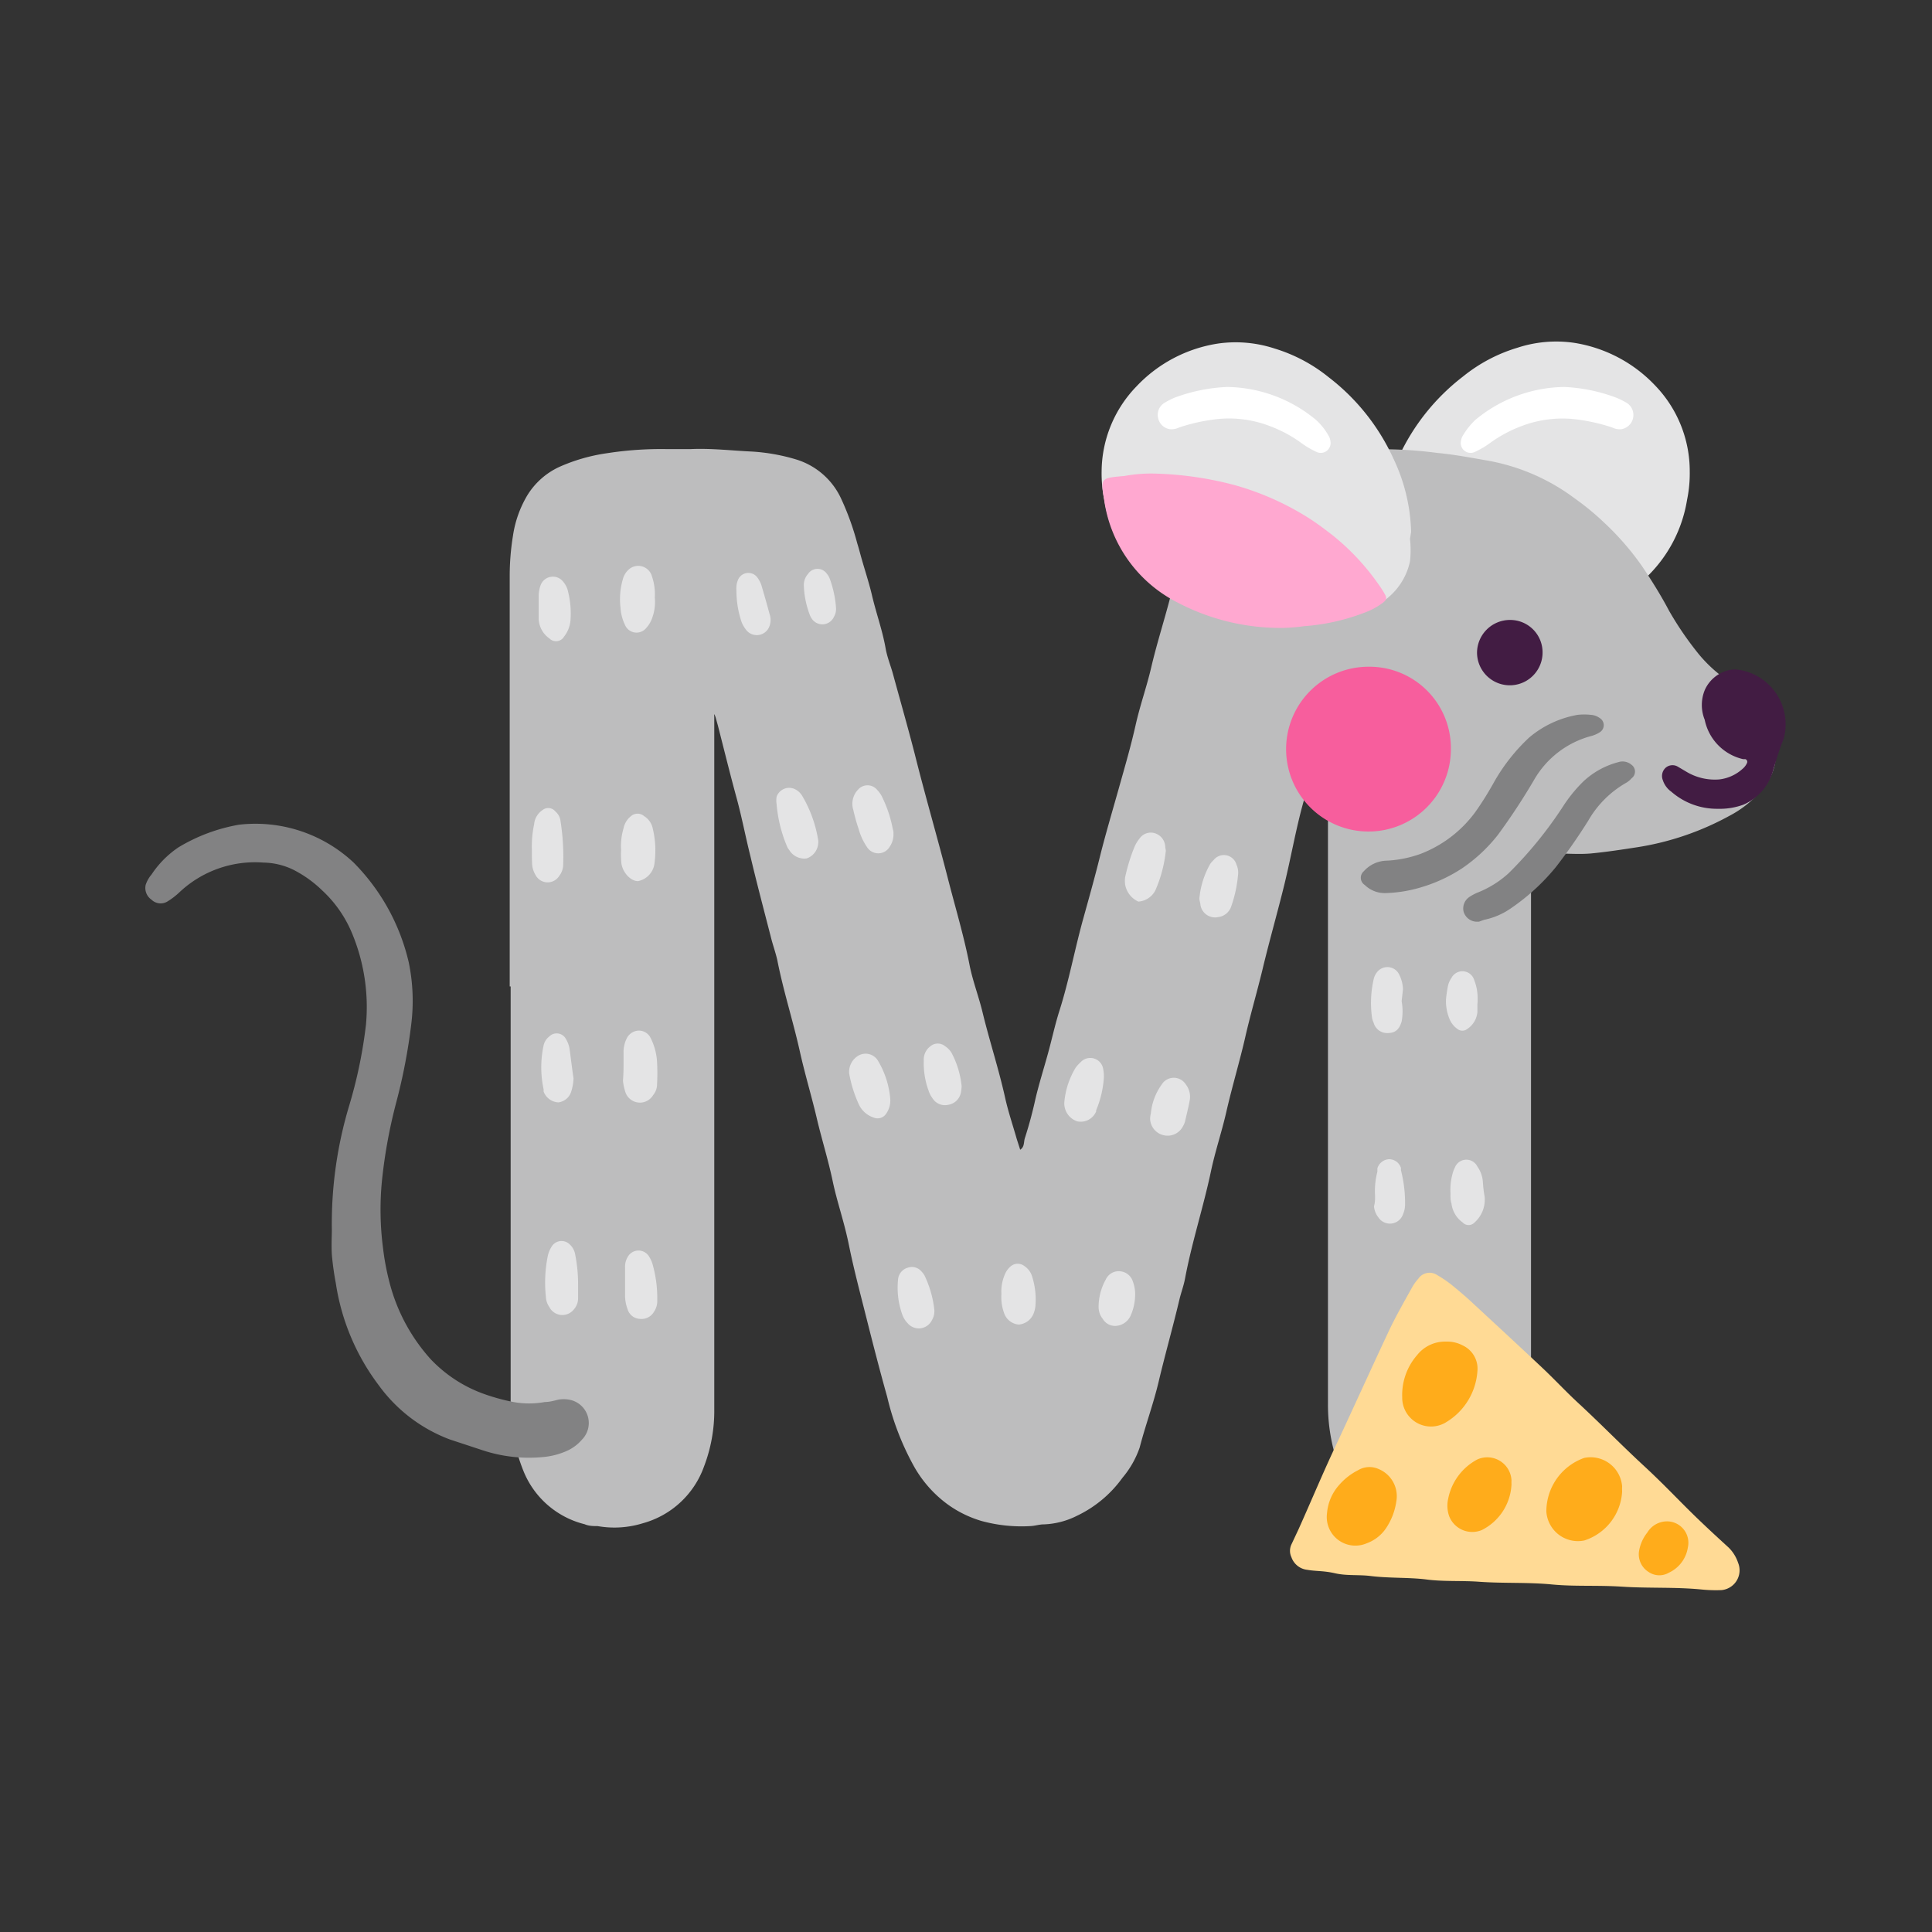 <svg xmlns="http://www.w3.org/2000/svg" viewBox="0 0 102 102"><rect x="0" y="0" width="102" height="102" fill="#333333" stroke="none"/><defs><style>.cls-1{fill:#e4e4e5;}.cls-2{fill:#fff;}.cls-3{fill:#bdbdbe;}.cls-4{fill:#828283;}.cls-5{fill:#421c43;}.cls-6{fill:#f75e9d;}.cls-7{fill:#ffda95;}.cls-8{fill:#ffac1b;}.cls-9{fill:#ffa8d0;}</style></defs><g id="OBJECTS"><path class="cls-1" d="M72.93,28.45a5.27,5.27,0,0,0,0,1.19A3.43,3.43,0,0,0,74.78,32a6,6,0,0,0,1.52.58,14.86,14.86,0,0,0,2.4.41,10.32,10.32,0,0,0,1.24.08,11.37,11.37,0,0,0,5.92-1.75,7.26,7.26,0,0,0,3.21-4.94,6.84,6.84,0,0,0,.14-1.49,6.51,6.51,0,0,0-1.82-4.53,7.48,7.48,0,0,0-4.28-2.26,6.57,6.57,0,0,0-3,.26,8.37,8.37,0,0,0-2.86,1.51,11.35,11.35,0,0,0-3.43,4.31,9.53,9.53,0,0,0-.93,3.86Z"/><path class="cls-2" d="M82.58,20.43a7.49,7.49,0,0,0-4.69,1.74,3.83,3.83,0,0,0-.66.83.72.72,0,0,0-.1.29.52.52,0,0,0,.71.58,4.38,4.38,0,0,0,.81-.47,7.05,7.05,0,0,1,1.64-.89,6.07,6.07,0,0,1,3.07-.35,9.77,9.77,0,0,1,1.76.41.88.88,0,0,0,.48.09.76.76,0,0,0,.3-1.38,4.18,4.18,0,0,0-.56-.28A8.88,8.88,0,0,0,82.58,20.43Z"/><path class="cls-3" d="M26.91,52.08q0-10.84,0-21.7a13.16,13.16,0,0,1,.17-2.08,5.82,5.82,0,0,1,.76-2.15,3.9,3.9,0,0,1,1.69-1.5,9.43,9.43,0,0,1,2.5-.72,18.59,18.59,0,0,1,3.16-.22c.42,0,.85,0,1.27,0,1.09-.05,2.16.08,3.24.13a10.19,10.19,0,0,1,2.31.41,3.85,3.85,0,0,1,2.39,2.06,14.39,14.39,0,0,1,.86,2.38c.07.22.13.45.19.67.19.68.41,1.34.57,2,.23,1,.57,1.91.74,2.89.08.44.25.86.37,1.28.39,1.43.8,2.86,1.17,4.3.56,2.24,1.21,4.45,1.78,6.69.38,1.47.82,2.94,1.11,4.44.17.85.49,1.67.69,2.51.37,1.52.86,3,1.2,4.55.16.7.39,1.38.59,2.08.06.2.13.4.19.6.24-.15.18-.41.25-.62A21.9,21.9,0,0,0,54.67,58c.19-.8.44-1.59.66-2.39s.37-1.52.61-2.27c.49-1.55.79-3.16,1.22-4.73.31-1.12.63-2.25.91-3.38s.66-2.41,1-3.62.63-2.2.88-3.31.58-2,.83-3.07c.29-1.24.68-2.45,1-3.68s.72-2.4,1-3.61a7,7,0,0,1,.86-2A3.79,3.79,0,0,1,66,24.18a18.6,18.6,0,0,1,2.89-.39c1.46-.11,2.92-.06,4.38-.07a22.4,22.4,0,0,1,2.59.19c.87.08,1.72.24,2.58.39a10.83,10.83,0,0,1,4.68,2,14,14,0,0,1,1.57,1.29,14.54,14.54,0,0,1,2,2.3c.51.76,1,1.54,1.42,2.34a17.15,17.15,0,0,0,1.58,2.31,7.35,7.35,0,0,0,1.13,1.1,16.21,16.21,0,0,1,1.84,1.67,3.7,3.7,0,0,1,1,1.6,3,3,0,0,1-.73,2.89,5.68,5.68,0,0,1-1.64,1.28,14.87,14.87,0,0,1-4.79,1.64c-.84.13-1.68.26-2.52.34-.61.05-1.23,0-1.84,0-.34,0-.68,0-1,0s-.3.08-.31.31,0,.42,0,.64q0,14.19,0,28.38a8.27,8.27,0,0,1-1,3.84A3.44,3.44,0,0,1,79,79.35a4.81,4.81,0,0,1-2.56,1.18,9.07,9.07,0,0,1-2.21,0,3.42,3.42,0,0,1-1.07-.38,5,5,0,0,1-2.49-2.76,9.54,9.54,0,0,1-.56-3.3V38.61a1.19,1.19,0,0,0-.07-.7c-.07.21-.16.43-.22.65-.32,1.26-.61,2.52-1,3.76-.4,1.43-.65,2.89-1,4.33s-.8,3-1.17,4.55c-.29,1.2-.64,2.38-.91,3.57s-.7,2.63-1,3.95c-.24,1.05-.59,2.08-.81,3.13-.4,1.89-1,3.72-1.36,5.62-.07.4-.22.78-.31,1.17-.34,1.44-.75,2.87-1.09,4.31-.28,1.18-.7,2.31-1,3.47a5,5,0,0,1-.91,1.6,6.27,6.27,0,0,1-2.39,2,4.23,4.23,0,0,1-1.77.46c-.23,0-.46.08-.7.09a8,8,0,0,1-2.58-.27A5.88,5.88,0,0,1,50,79.4a6.32,6.32,0,0,1-1.81-2.1,14.28,14.28,0,0,1-1.35-3.55c-.39-1.39-.75-2.79-1.1-4.18s-.66-2.55-.92-3.83-.62-2.25-.86-3.39-.58-2.21-.84-3.32-.63-2.34-.89-3.51c-.36-1.62-.87-3.19-1.19-4.82-.09-.41-.24-.81-.34-1.22-.37-1.44-.75-2.87-1.09-4.31-.25-1-.44-2-.71-3-.35-1.28-.67-2.58-1-3.87l-.12-.43a1.22,1.22,0,0,0-.07-.17.8.8,0,0,0,0,.15c0,.19,0,.38,0,.57q0,18,0,36a8.19,8.19,0,0,1-.54,3,4.77,4.77,0,0,1-3.23,3,5.08,5.08,0,0,1-2.39.15c-.22,0-.46,0-.69-.1a4.7,4.7,0,0,1-3.2-2.75,9.32,9.32,0,0,1-.7-3.72V52.08Z"/><path class="cls-4" d="M17.52,64.93a21.64,21.64,0,0,1,.91-6.54,24.84,24.84,0,0,0,.89-4.28,10.13,10.13,0,0,0-.76-4.9A6.43,6.43,0,0,0,17,47a6.26,6.26,0,0,0-1.49-1.07,3.74,3.74,0,0,0-1.6-.39,5.82,5.82,0,0,0-4.47,1.6,3.9,3.9,0,0,1-.61.46.69.69,0,0,1-.83-.1.75.75,0,0,1-.31-.78A1.62,1.62,0,0,1,8,46.17a5.16,5.16,0,0,1,1.43-1.44,9.25,9.25,0,0,1,3.19-1.19,7.58,7.58,0,0,1,6.05,2,11,11,0,0,1,2.91,5.27,10,10,0,0,1,.13,3.28,30.11,30.11,0,0,1-.79,4.11,27.07,27.07,0,0,0-.76,4.19,15.69,15.69,0,0,0,.06,3.49,13.46,13.46,0,0,0,.39,2,9.61,9.61,0,0,0,2.12,3.87,7.22,7.22,0,0,0,2.73,1.81,10.64,10.64,0,0,0,1.65.46,4.58,4.58,0,0,0,1.65,0c.23,0,.46-.06.69-.12a1.62,1.62,0,0,1,.62,0A1.25,1.25,0,0,1,30.73,76a2.31,2.31,0,0,1-.92.65,3.85,3.85,0,0,1-1,.26,7.78,7.78,0,0,1-3.32-.34L23.76,76A8.17,8.17,0,0,1,20,73.14a11.85,11.85,0,0,1-2.27-5.39,15.23,15.23,0,0,1-.21-1.51C17.49,65.74,17.52,65.23,17.52,64.93Z"/><path class="cls-4" d="M73.15,47.15a1.51,1.51,0,0,1-1.1-.43A.45.45,0,0,1,72,46a1.66,1.66,0,0,1,1.18-.56A6.14,6.14,0,0,0,75,45.08a6.45,6.45,0,0,0,2.89-2.21c.37-.52.7-1.06,1-1.6a9.85,9.85,0,0,1,1.84-2.33,5.41,5.41,0,0,1,2.56-1.2,3.28,3.28,0,0,1,.7,0,.9.9,0,0,1,.47.17.44.44,0,0,1,0,.75,1.57,1.57,0,0,1-.46.2,4.94,4.94,0,0,0-3,2.3,33.39,33.39,0,0,1-1.92,2.92,8.4,8.4,0,0,1-1.9,1.77,8.15,8.15,0,0,1-2.17,1A7.12,7.12,0,0,1,73.15,47.15Z"/><path class="cls-4" d="M78.08,48.66l-.16,0a.74.74,0,0,1-.65-.53.73.73,0,0,1,.3-.77,2.38,2.38,0,0,1,.5-.26,5.38,5.38,0,0,0,1.58-1,21.33,21.33,0,0,0,2.88-3.54,7.6,7.6,0,0,1,1.08-1.32,4.29,4.29,0,0,1,1.82-1,.73.73,0,0,1,.71.14.44.44,0,0,1,0,.71,1.09,1.09,0,0,1-.29.24,5.38,5.38,0,0,0-2,2,29.79,29.79,0,0,1-1.71,2.45A11.24,11.24,0,0,1,79.7,48a3.75,3.75,0,0,1-1.34.56Z"/><path class="cls-1" d="M43.2,44.38a.49.49,0,0,1,0,.12.91.91,0,0,1-.61.82.93.93,0,0,1-.92-.44.8.8,0,0,1-.13-.22A7.3,7.3,0,0,1,41,42.45a1.2,1.2,0,0,1,0-.38.7.7,0,0,1,1-.39.93.93,0,0,1,.36.35A6.64,6.64,0,0,1,43.2,44.38Z"/><path class="cls-1" d="M32.92,56.28v-.76a1.62,1.62,0,0,1,.16-.68.73.73,0,0,1,.66-.43.69.69,0,0,1,.61.39,3.21,3.21,0,0,1,.34,1.28,11,11,0,0,1,0,1.15.91.91,0,0,1-.21.59A.81.81,0,0,1,33,57.6a2.68,2.68,0,0,1-.11-.55C32.91,56.79,32.92,56.54,32.92,56.28Z"/><path class="cls-1" d="M61.55,44.91A7,7,0,0,1,61,47a1.09,1.09,0,0,1-.9.6,1.22,1.22,0,0,1-.7-.91,1.53,1.53,0,0,1,0-.37,9.49,9.49,0,0,1,.48-1.57,1.86,1.86,0,0,1,.29-.49A.72.72,0,0,1,61,44a.78.78,0,0,1,.52.72Z"/><path class="cls-1" d="M30.52,67.75c0,.27,0,.55,0,.82a.89.89,0,0,1-.24.58A.77.77,0,0,1,29,69a1,1,0,0,1-.18-.54,7.05,7.05,0,0,1,.1-2.15,1.48,1.48,0,0,1,.22-.52.61.61,0,0,1,.94-.09.93.93,0,0,1,.29.55A7.92,7.92,0,0,1,30.52,67.75Z"/><path class="cls-1" d="M28.08,44.84a5.67,5.67,0,0,1,.12-1.33,1,1,0,0,1,.44-.74.48.48,0,0,1,.68.07.78.78,0,0,1,.27.49,12.09,12.09,0,0,1,.14,2.4,1,1,0,0,1-.21.52.72.72,0,0,1-1.25-.06,1.28,1.28,0,0,1-.18-.66C28.08,45.32,28.08,45.11,28.08,44.84Z"/><path class="cls-1" d="M47.17,44a1.14,1.14,0,0,1-.19.69.7.7,0,0,1-1.18.07,3.23,3.23,0,0,1-.47-1c-.11-.32-.2-.65-.28-1a1.08,1.08,0,0,1,.25-1.07.66.66,0,0,1,1,0,1.58,1.58,0,0,1,.26.36,6.72,6.72,0,0,1,.58,1.74A.53.53,0,0,1,47.17,44Z"/><path class="cls-1" d="M34.57,31.54a2.46,2.46,0,0,1-.17,1.17,1.48,1.48,0,0,1-.27.43A.66.66,0,0,1,33,33a2.41,2.41,0,0,1-.24-.91,3.79,3.79,0,0,1,.12-1.5,1.05,1.05,0,0,1,.28-.49.75.75,0,0,1,1.26.33A2.87,2.87,0,0,1,34.57,31.54Z"/><path class="cls-1" d="M47,58a1.21,1.21,0,0,1-.21.79.54.54,0,0,1-.67.21,1.31,1.31,0,0,1-.78-.7,6.65,6.65,0,0,1-.51-1.64,1,1,0,0,1,.51-.94.76.76,0,0,1,1,.26A4.69,4.69,0,0,1,47,58Z"/><path class="cls-1" d="M32.79,44.87a3.33,3.33,0,0,1,.13-1.14,1.1,1.1,0,0,1,.39-.64.53.53,0,0,1,.7,0,1,1,0,0,1,.44.6,4.92,4.92,0,0,1,.11,1.83,1.09,1.09,0,0,1-.88,1c-.4,0-.84-.49-.88-1A5.28,5.28,0,0,1,32.79,44.87Z"/><path class="cls-1" d="M33,67.61v-.7a1,1,0,0,1,.14-.55.65.65,0,0,1,1.14,0,1.5,1.5,0,0,1,.18.41,6.6,6.6,0,0,1,.24,1.88,1,1,0,0,1-.17.6.76.76,0,0,1-.75.38.71.71,0,0,1-.65-.52,2.06,2.06,0,0,1-.13-.69v-.76Z"/><path class="cls-1" d="M58.28,56.87a5.34,5.34,0,0,1-.41,1.75.14.14,0,0,1,0,.06.88.88,0,0,1-1,.52,1,1,0,0,1-.68-1,4.22,4.22,0,0,1,.61-1.85,2.27,2.27,0,0,1,.26-.28.69.69,0,0,1,1.18.35A2.17,2.17,0,0,1,58.28,56.87Z"/><path class="cls-1" d="M30.28,56.93a2.63,2.63,0,0,1-.12.69.81.81,0,0,1-.68.58.88.88,0,0,1-.78-.57l0-.12a5.5,5.5,0,0,1,0-2.32.82.82,0,0,1,.3-.47.55.55,0,0,1,.87.12,1.49,1.49,0,0,1,.2.53C30.14,55.89,30.2,56.41,30.28,56.93Z"/><path class="cls-1" d="M74,52.86A3,3,0,0,1,74,53.93c-.13.43-.34.6-.71.61a.74.74,0,0,1-.77-.55,1,1,0,0,1-.08-.24,5.6,5.6,0,0,1,.09-2.08.88.88,0,0,1,.21-.39.69.69,0,0,1,1.12.15,1.87,1.87,0,0,1,.21.8Z"/><path class="cls-1" d="M63.32,47.45a4.5,4.5,0,0,1,.58-1.85,1.54,1.54,0,0,1,.17-.19.69.69,0,0,1,1.21.24,1,1,0,0,1,.08.56A6.76,6.76,0,0,1,65,47.86a.83.83,0,0,1-.7.56.78.78,0,0,1-.93-.72A2.08,2.08,0,0,1,63.32,47.45Z"/><path class="cls-1" d="M50.77,57.35a2.32,2.32,0,0,1-.05.38.81.81,0,0,1-.67.6.77.77,0,0,1-.82-.35,1.32,1.32,0,0,1-.18-.33A4.24,4.24,0,0,1,48.77,56a.88.88,0,0,1,.36-.77.6.6,0,0,1,.76,0,1.09,1.09,0,0,1,.35.36A4.77,4.77,0,0,1,50.77,57.35Z"/><path class="cls-1" d="M49.33,69.17a.93.93,0,0,1-.13.53.77.77,0,0,1-1.28.16,1.22,1.22,0,0,1-.27-.42,4.2,4.2,0,0,1-.24-1.86.71.71,0,0,1,.51-.65.66.66,0,0,1,.74.21,1,1,0,0,1,.15.2A5.56,5.56,0,0,1,49.33,69.17Z"/><path class="cls-1" d="M60.76,58.78a3.09,3.09,0,0,1,.57-1.52.75.75,0,0,1,1.28,0,1.06,1.06,0,0,1,.21.78c-.07.4-.17.79-.26,1.18a.94.94,0,0,1-.1.23.91.91,0,0,1-1,.49.92.92,0,0,1-.74-.91A1.64,1.64,0,0,1,60.76,58.78Z"/><path class="cls-1" d="M76.58,63a3.1,3.1,0,0,1,.1-1,1.55,1.55,0,0,1,.13-.36A.65.65,0,0,1,78,61.59a1.6,1.6,0,0,1,.29.83,6.39,6.39,0,0,0,.09.75,1.61,1.61,0,0,1-.53,1.37.43.43,0,0,1-.63,0,1.45,1.45,0,0,1-.59-1C76.57,63.36,76.58,63.19,76.58,63Z"/><path class="cls-1" d="M28.44,32c0-.19,0-.38,0-.57a1.7,1.7,0,0,1,.09-.5.69.69,0,0,1,1.21-.21,1.16,1.16,0,0,1,.25.51,4.81,4.81,0,0,1,.13,1.51,1.62,1.62,0,0,1-.34.87.49.49,0,0,1-.77.1,1.32,1.32,0,0,1-.57-1.14V32Z"/><path class="cls-1" d="M72.59,63a4,4,0,0,1,.13-1.14c0-.06,0-.12,0-.18a.68.68,0,0,1,.61-.48.66.66,0,0,1,.63.45.56.56,0,0,1,0,.12,7,7,0,0,1,.22,1.88,1.41,1.41,0,0,1-.12.49.73.73,0,0,1-1.29.13,1.1,1.1,0,0,1-.23-.58C72.61,63.44,72.6,63.21,72.59,63Z"/><path class="cls-1" d="M52.87,68.31a2.25,2.25,0,0,1,.2-1.07,1.11,1.11,0,0,1,.31-.4.57.57,0,0,1,.7,0,1,1,0,0,1,.41.55A4,4,0,0,1,54.66,69a1.56,1.56,0,0,1-.1.37.92.92,0,0,1-.78.56.9.9,0,0,1-.76-.58A2.48,2.48,0,0,1,52.87,68.31Z"/><path class="cls-1" d="M38.88,31.22a2.16,2.16,0,0,1,0-.27,1,1,0,0,1,.07-.3A.59.59,0,0,1,40,30.51a1.44,1.44,0,0,1,.2.39c.15.51.29,1,.43,1.52a.94.94,0,0,1,0,.62.71.71,0,0,1-1.27.17,1.47,1.47,0,0,1-.25-.5A5.17,5.17,0,0,1,38.88,31.22Z"/><path class="cls-1" d="M59.93,68.37a2.78,2.78,0,0,1-.23,1.07.92.92,0,0,1-.78.56.75.75,0,0,1-.7-.37A1,1,0,0,1,58,69a3,3,0,0,1,.38-1.45.75.75,0,0,1,.78-.43.77.77,0,0,1,.65.54A1.87,1.87,0,0,1,59.93,68.37Z"/><path class="cls-1" d="M78,52.92c0,.17,0,.33,0,.5a1.19,1.19,0,0,1-.53.9.42.42,0,0,1-.53,0,1.19,1.19,0,0,1-.42-.54,2.48,2.48,0,0,1-.18-1,6.46,6.46,0,0,1,.11-.75,1.2,1.2,0,0,1,.18-.4.65.65,0,0,1,1.2.11,2.56,2.56,0,0,1,.18,1v.26Z"/><path class="cls-1" d="M44.14,32.13a.81.81,0,0,1-.11.43.67.67,0,0,1-1.18.09.91.91,0,0,1-.09-.17,4.76,4.76,0,0,1-.32-1.54.88.88,0,0,1,.22-.64.6.6,0,0,1,1,0,.92.92,0,0,1,.13.21A5.56,5.56,0,0,1,44.14,32.13Z"/><path class="cls-5" d="M90.7,42.7a3.66,3.66,0,0,1-2.46-.9,1.2,1.2,0,0,1-.45-.61.59.59,0,0,1,.13-.64.55.55,0,0,1,.65-.08l.44.26a2.92,2.92,0,0,0,1.76.42A2.21,2.21,0,0,0,92,40.59a.86.86,0,0,0,.23-.3.15.15,0,0,0-.08-.21l-.12,0A2.68,2.68,0,0,1,90,38,2.08,2.08,0,0,1,90,36.44a1.84,1.84,0,0,1,1.46-1.09,1,1,0,0,1,.25,0A2.91,2.91,0,0,1,94.17,39c-.22.53-.37,1.06-.54,1.61a2.77,2.77,0,0,1-1.58,1.87A3.61,3.61,0,0,1,90.7,42.7Z"/><path class="cls-5" d="M81.44,34.45a1.73,1.73,0,1,1-3.46,0,1.74,1.74,0,0,1,1.75-1.72A1.71,1.71,0,0,1,81.44,34.45Z"/><path class="cls-6" d="M76.6,39.57a4.35,4.35,0,1,1-4.35-4.37A4.3,4.3,0,0,1,76.6,39.57Z"/><path class="cls-7" d="M89.86,83.92c-1.39-.14-2.8-.06-4.19-.15s-2.5,0-3.75-.12-2.54-.05-3.81-.14c-.93-.07-1.86,0-2.79-.12s-2-.06-3-.19c-.61-.07-1.23,0-1.84-.14s-1-.1-1.45-.18a1,1,0,0,1-.85-.67.79.79,0,0,1,0-.67l.38-.81c.7-1.56,1.36-3.15,2.1-4.7.93-2,1.8-3.92,2.72-5.88.36-.74.77-1.46,1.17-2.18a2.56,2.56,0,0,1,.33-.46.72.72,0,0,1,1-.19,6.12,6.12,0,0,1,.79.54c.39.32.78.65,1.15,1,1.2,1.11,2.39,2.21,3.58,3.33.65.61,1.26,1.27,1.91,1.87,1.18,1.09,2.31,2.25,3.49,3.34s2,2,3.06,3c.46.44.93.87,1.4,1.3a2,2,0,0,1,.5.8,1.05,1.05,0,0,1-.88,1.45A7.51,7.51,0,0,1,89.86,83.92Z"/><path class="cls-8" d="M85.64,78.75a2.88,2.88,0,0,1-2,2.58,1.67,1.67,0,0,1-2-1.53,3,3,0,0,1,2-2.83,1.67,1.67,0,0,1,2,1.5A2.5,2.5,0,0,0,85.64,78.75Z"/><path class="cls-8" d="M76.34,70.83a1.76,1.76,0,0,1,.9.21A1.35,1.35,0,0,1,78,72.39a3.41,3.41,0,0,1-1.61,2.67,1.52,1.52,0,0,1-2.36-1.29,3.2,3.2,0,0,1,.78-2.22A1.88,1.88,0,0,1,76.34,70.83Z"/><path class="cls-8" d="M70.06,79.89a2.54,2.54,0,0,1,.64-1.49,3.29,3.29,0,0,1,1-.78,1.17,1.17,0,0,1,1.09-.06,1.55,1.55,0,0,1,.93,1.7,3.41,3.41,0,0,1-.57,1.46,2.09,2.09,0,0,1-1,.76A1.51,1.51,0,0,1,70.06,79.89Z"/><path class="cls-8" d="M79.8,78.35a2.84,2.84,0,0,1-1.57,2.43,1.31,1.31,0,0,1-1.72-.73,1.68,1.68,0,0,1-.05-.94A3,3,0,0,1,78,77.05a1.28,1.28,0,0,1,1.8,1.12A1.08,1.08,0,0,0,79.8,78.35Z"/><path class="cls-8" d="M88,80.32a1.13,1.13,0,0,1,1.11,1.38,1.76,1.76,0,0,1-1,1.33A1,1,0,0,1,87.05,83a1.1,1.1,0,0,1-.52-1.09,2.14,2.14,0,0,1,.44-1A1.22,1.22,0,0,1,88,80.32Z"/><path class="cls-1" d="M74.44,28.45a5.27,5.27,0,0,1,0,1.19A3.43,3.43,0,0,1,72.59,32a6,6,0,0,1-1.52.58,14.86,14.86,0,0,1-2.4.41,10.19,10.19,0,0,1-1.24.08,11.4,11.4,0,0,1-5.92-1.75,7.26,7.26,0,0,1-3.21-4.94,6.84,6.84,0,0,1-.14-1.49A6.51,6.51,0,0,1,60,20.4a7.47,7.47,0,0,1,4.29-2.26,6.6,6.6,0,0,1,3,.26,8.42,8.42,0,0,1,2.85,1.51,11.35,11.35,0,0,1,3.43,4.31,9.53,9.53,0,0,1,.93,3.86Z"/><path class="cls-2" d="M64.79,20.43a7.49,7.49,0,0,1,4.69,1.74,3.31,3.31,0,0,1,.66.83.72.72,0,0,1,.1.29.52.52,0,0,1-.71.58,4.38,4.38,0,0,1-.81-.47,6.86,6.86,0,0,0-1.64-.89A6,6,0,0,0,64,22.16a9.47,9.47,0,0,0-1.75.41.93.93,0,0,1-.49.09.75.75,0,0,1-.61-.56.74.74,0,0,1,.31-.82A4.18,4.18,0,0,1,62,21,9,9,0,0,1,64.79,20.43Z"/><path class="cls-9" d="M60.84,25a18.18,18.18,0,0,1,4.34.61,14.75,14.75,0,0,1,3.93,1.75c.42.27.82.57,1.22.88a12.4,12.4,0,0,1,2.47,2.64,4.66,4.66,0,0,1,.3.47c.13.23.11.32-.1.48a3.78,3.78,0,0,1-1,.53,11.12,11.12,0,0,1-3.16.7,9.47,9.47,0,0,1-1.06.09,11.7,11.7,0,0,1-5.65-1.36,7.19,7.19,0,0,1-3.83-5.35c-.2-1.22-.2-1.2,1.06-1.31A7.82,7.82,0,0,1,60.84,25Z"/></g></svg>